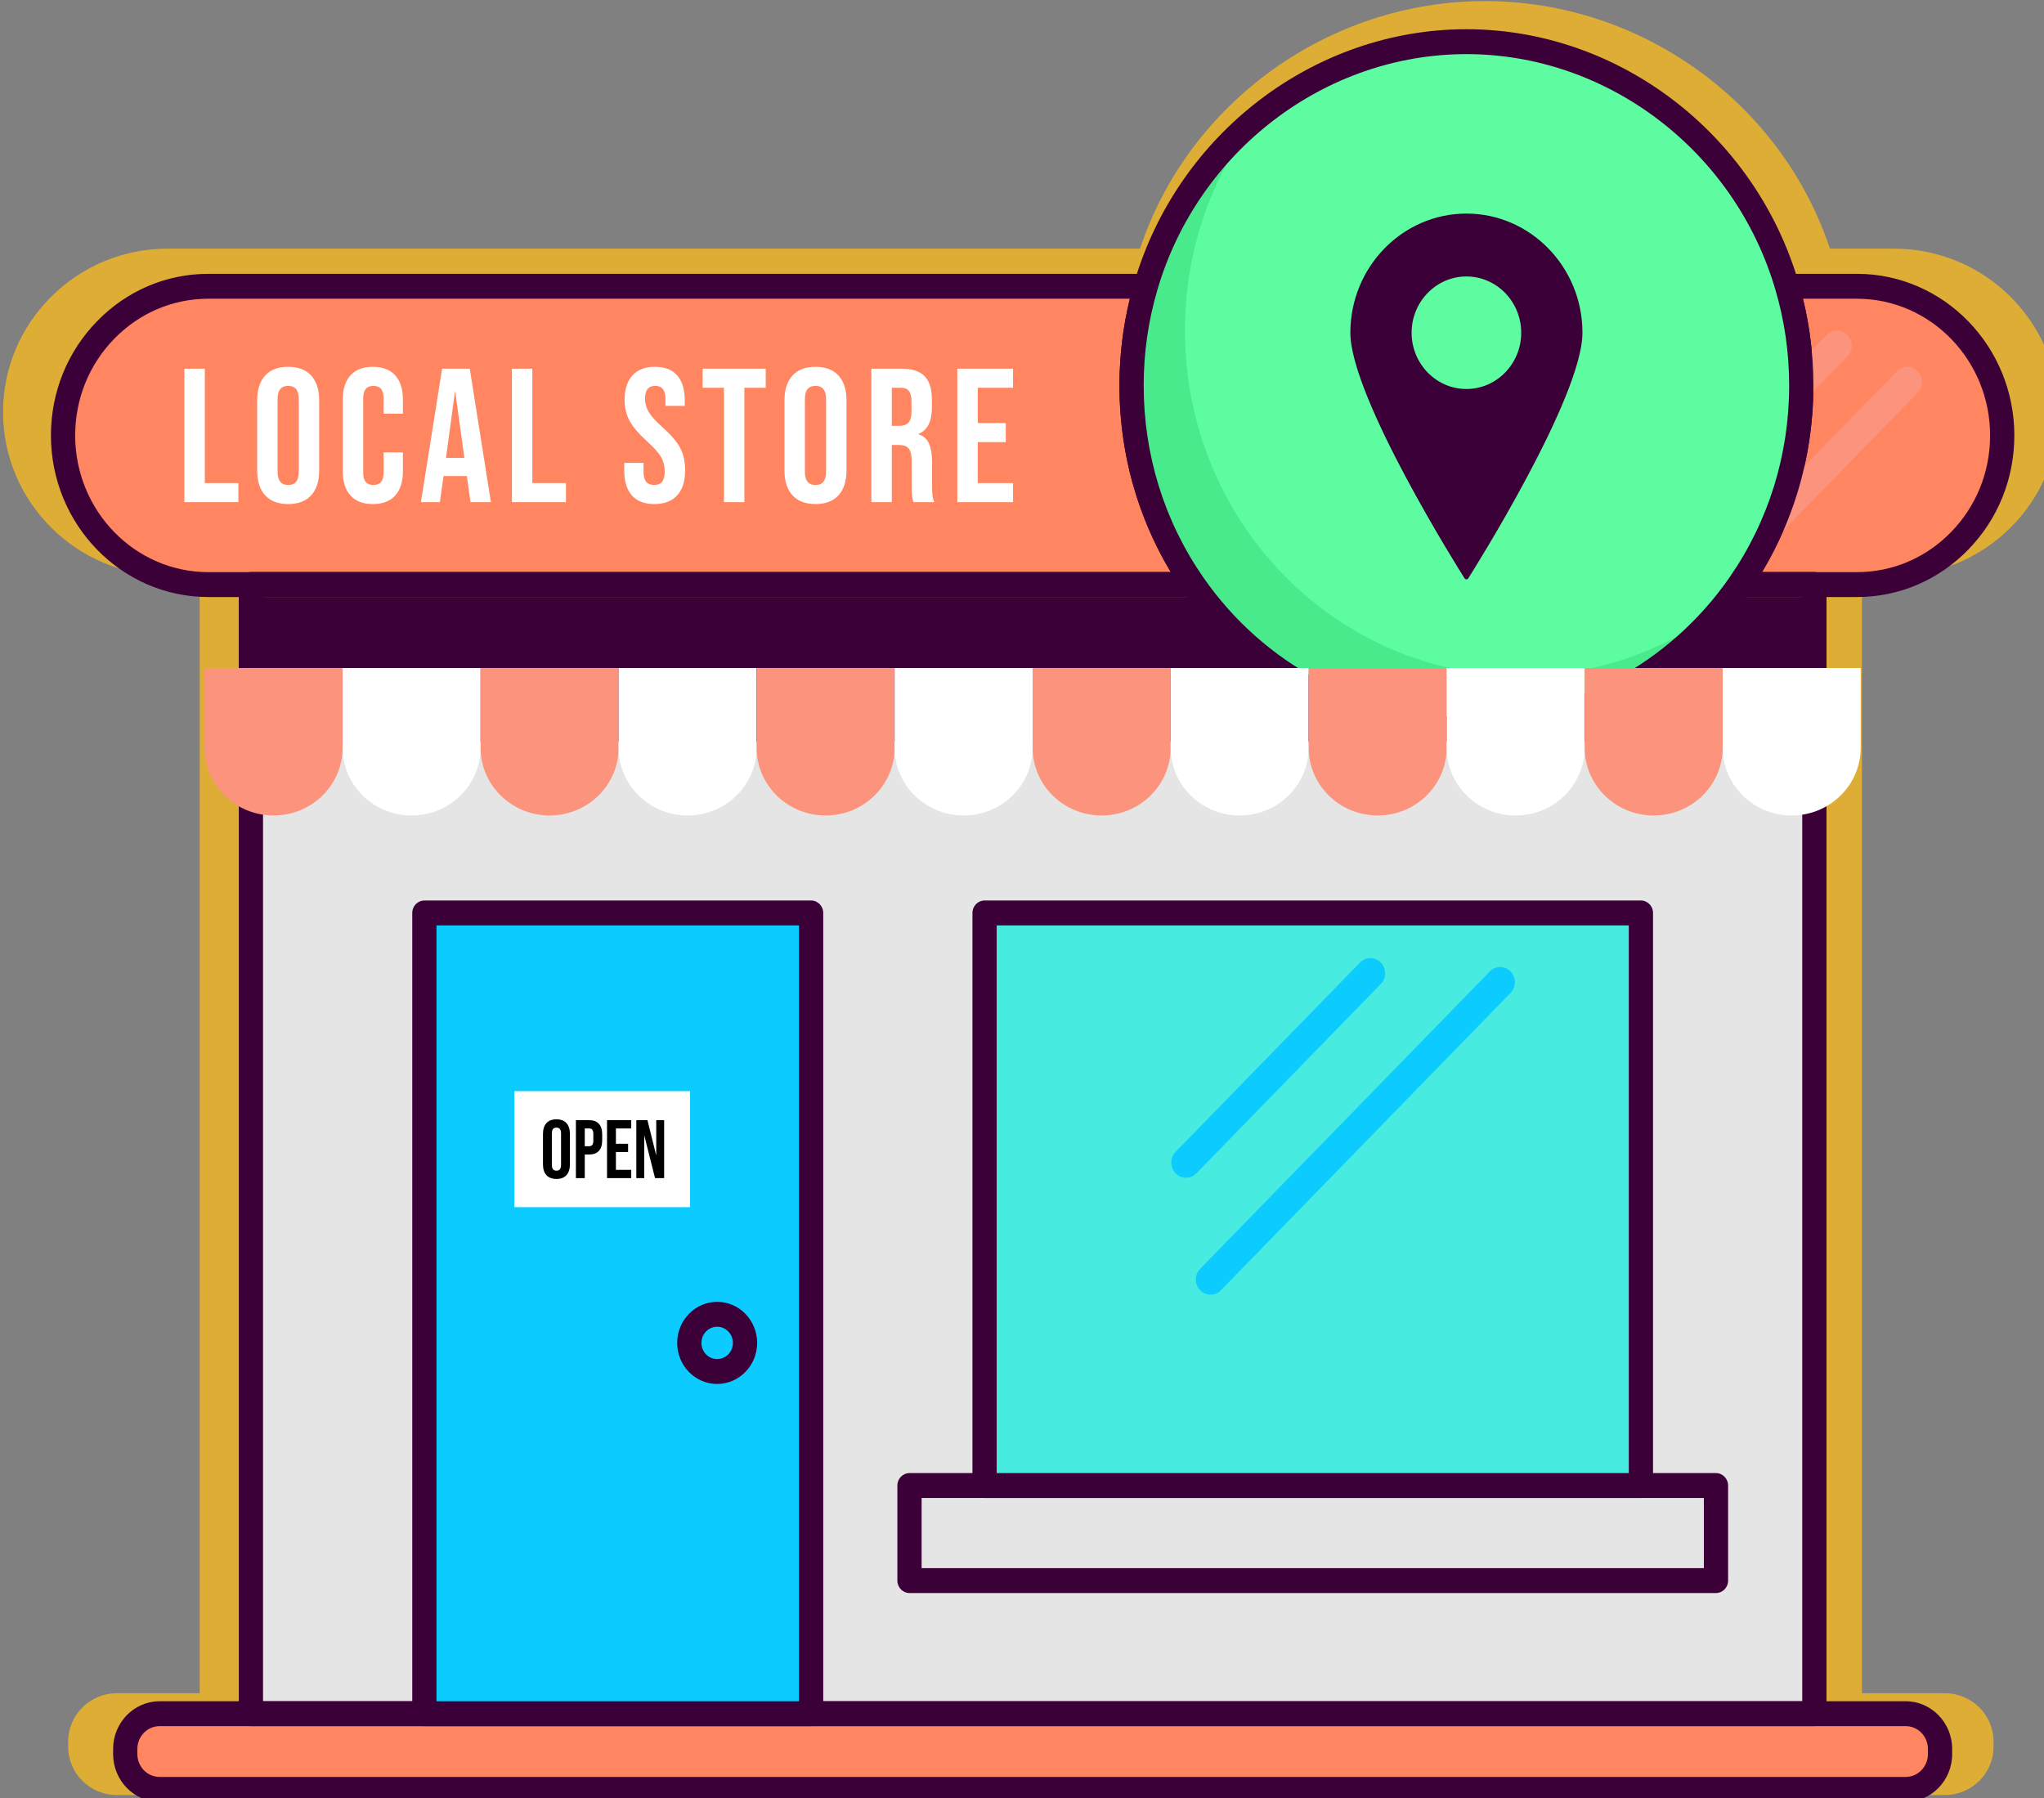 <?xml version="1.0" encoding="UTF-8" standalone="no"?>
<!-- Generator: Adobe Illustrator 16.0.0, SVG Export Plug-In . SVG Version: 6.00 Build 0)  -->

<svg
   version="1.1"
   id="bg"
   x="0px"
   y="0px"
   width="146.5"
   height="128.862"
   viewBox="0 0 146.5 128.862"
   enable-background="new 0 0 3000 3000"
   xml:space="preserve"
   sodipodi:docname="local-store.svg"
   inkscape:version="1.2.2 (732a01da63, 2022-12-09)"
   xmlns:inkscape="http://www.inkscape.org/namespaces/inkscape"
   xmlns:sodipodi="http://sodipodi.sourceforge.net/DTD/sodipodi-0.dtd"
   xmlns="http://www.w3.org/2000/svg"
   xmlns:svg="http://www.w3.org/2000/svg"><rect x="0" y="0" width="146.5" height="128.862" fill="#808080" stroke="none"/><defs
   id="defs139">
	
	

		
		
		
		
		
		
		
		
		
	</defs><sodipodi:namedview
   id="namedview137"
   pagecolor="#ffffff"
   bordercolor="#cccccc"
   borderopacity="1"
   inkscape:showpageshadow="0"
   inkscape:pageopacity="1"
   inkscape:pagecheckerboard="0"
   inkscape:deskcolor="#d1d1d1"
   showgrid="false"
   inkscape:zoom="0.045916667"
   inkscape:cx="-2264.9728"
   inkscape:cy="-805.80763"
   inkscape:window-width="1366"
   inkscape:window-height="705"
   inkscape:window-x="-8"
   inkscape:window-y="-8"
   inkscape:window-maximized="1"
   inkscape:current-layer="bg" />
<g
   id="g120"
   transform="translate(-1427.277,-1446.39)">
		</g><g
   id="g1959"
   transform="matrix(0.075,0,0,0.077,-38.656,-50.924)"
   style="stroke-width:13.206"><path
     fill="#ddad36"
     d="m 2294.779,1197.217 h 30.473 c 42.027,0 81.561,-15.844 111.308,-44.605 29.769,-28.69 46.166,-66.908 46.166,-107.615 0,-83.938 -70.641,-152.224 -157.474,-152.224 h -61.111 c -46.397,-136.091 -180.595,-230.412 -329.626,-230.412 -149.031,0 -283.239,94.333 -329.619,230.412 H 675.801 c -42.022,0 -81.553,15.854 -111.314,44.623 -29.767,28.772 -46.158,66.987 -46.158,107.602 0,83.934 70.645,152.221 157.472,152.221 h 30.474 v 124.584 915.576 h -79.247 c -25.631,0 -46.486,20.15 -46.486,44.934 v 4.868 c 0,24.779 20.855,44.938 46.486,44.938 h 1746.999 c 25.63,0 46.483,-20.158 46.483,-44.938 v -4.868 c 0,-24.783 -20.854,-44.934 -46.483,-44.934 h -79.247 v -915.576 -124.586 z"
     id="path4"
     style="stroke-width:32.828" /><g
     id="g118"
     style="stroke-width:13.206">
			<rect
   x="755.918"
   y="1340.149"
   fill="#e5e5e5"
   width="1494.113"
   height="916.066"
   id="rect6"
   style="stroke-width:32.828" />
			<path
   fill="#ff8661"
   d="m 2425.914,1077.106 c 0,68.214 -65.137,123.507 -114.988,123.507 H 684.144 c -49.856,0 -107.447,-55.293 -107.447,-123.507 v -28.851 c 0,-68.21 96.349,-126.218 171.707,-126.218 l 1570.069,2.683 c 49.851,0 107.441,55.325 107.441,123.536 z"
   id="path8"
   style="stroke-width:32.828" />
			<path
   fill="#3b0037"
   d="M 1655.866,1217.049 H 714.504 c -82.938,0 -150.411,-67.475 -150.411,-150.409 0,-40.132 15.657,-77.891 44.088,-106.32 28.425,-28.427 66.185,-44.093 106.322,-44.093 h 895.863 c 3.666,0 7.113,1.739 9.299,4.687 2.186,2.938 2.85,6.746 1.784,10.262 -8.692,28.662 -13.098,58.601 -13.098,88.968 0,64.489 19.695,126.258 56.951,178.603 2.519,3.539 2.849,8.178 0.856,12.031 -1.985,3.851 -5.954,6.271 -10.292,6.271 M 714.504,939.396 c -33.951,0 -65.889,13.247 -89.942,37.304 -24.055,24.055 -37.307,55.995 -37.307,89.94 0,70.158 57.087,127.242 127.25,127.242 h 919.787 c -32.188,-52.161 -49.098,-111.783 -49.098,-173.739 0,-27.411 3.34,-54.504 9.941,-80.747 H 714.504 Z"
   id="path10"
   style="stroke-width:32.828" />
			<path
   fill="#3b0037"
   d="m 2289.99,1217.049 h -112.303 c -4.335,0 -8.307,-2.42 -10.297,-6.271 -1.982,-3.854 -1.652,-8.492 0.853,-12.031 37.267,-52.345 56.958,-114.114 56.958,-178.603 0,-30.367 -4.406,-60.306 -13.097,-88.968 -1.066,-3.516 -0.405,-7.323 1.783,-10.262 2.182,-2.948 5.636,-4.687 9.299,-4.687 h 66.804 c 82.938,0 150.41,67.475 150.41,150.414 0,40.222 -15.663,77.986 -44.095,106.335 -28.414,28.418 -66.174,44.073 -106.315,44.073 m -90.724,-23.167 h 90.725 c 33.95,0 65.89,-13.246 89.949,-37.305 24.052,-23.981 37.297,-55.915 37.297,-89.937 0,-70.16 -57.078,-127.244 -127.246,-127.244 h -51.571 c 6.603,26.242 9.942,53.336 9.942,80.747 0,61.956 -16.915,121.578 -49.096,173.739"
   id="path12"
   style="stroke-width:32.828" />
			<path
   fill="#3b0037"
   d="M 2336.575,2338.44 H 667.92 c -24.483,0 -44.4,-19.919 -44.4,-44.401 v -4.811 c 0,-24.488 19.917,-44.4 44.4,-44.4 h 1668.655 c 24.479,0 44.401,19.912 44.401,44.4 v 4.811 c 10e-4,24.482 -19.922,44.401 -44.401,44.401"
   id="path14"
   style="stroke-width:32.828" />
			<path
   fill="#ff8661"
   d="m 667.92,2267.995 c -11.709,0 -21.234,9.522 -21.234,21.233 v 4.811 c 0,11.712 9.524,21.234 21.234,21.234 h 1668.655 c 11.705,0 21.234,-9.522 21.234,-21.234 v -4.811 c 0,-11.711 -9.529,-21.233 -21.234,-21.233 z"
   id="path16"
   style="stroke-width:32.828" />
			<path
   fill="#3b0037"
   d="m 2249.299,2267.995 h -1494.1 c -6.399,0 -11.587,-5.191 -11.587,-11.587 V 1205.465 c 0,-6.396 5.188,-11.583 11.587,-11.583 h 900.667 c 3.749,0 7.255,1.812 9.438,4.864 57.882,81.288 151.898,129.825 251.47,129.825 99.578,0 193.588,-48.537 251.484,-129.825 2.167,-3.052 5.682,-4.864 9.426,-4.864 h 71.615 c 6.396,0 11.584,5.188 11.584,11.583 v 1050.943 c 0,6.396 -5.188,11.587 -11.584,11.587 M 766.779,2244.828 H 2237.715 V 1217.049 h -54.121 c -62.483,84.458 -161.764,134.687 -266.82,134.687 -105.05,0 -204.334,-50.229 -266.813,-134.687 H 766.779 Z"
   id="path18"
   style="stroke-width:32.828" />
			<rect
   x="755.918"
   y="1217.049"
   fill="#3b0037"
   width="1494.113"
   height="123.101"
   id="rect20"
   style="stroke-width:32.828" />
			<path
   fill="#3b0037"
   d="M 1916.773,1351.736 H 755.199 c -6.399,0 -11.587,-5.188 -11.587,-11.586 v -134.684 c 0,-6.396 5.188,-11.583 11.587,-11.583 h 900.667 c 3.749,0 7.255,1.812 9.438,4.864 57.882,81.288 151.898,129.825 251.47,129.825 6.402,0 11.59,5.188 11.59,11.578 -10e-4,6.398 -5.188,11.586 -11.591,11.586 M 766.779,1328.571 h 1028.493 c -57.206,-22.584 -107.867,-60.911 -145.311,-111.522 H 766.779 Z"
   id="path22"
   style="stroke-width:32.828" />
			<path
   fill="#3b0037"
   d="m 2249.299,1351.736 h -332.525 c -6.396,0 -11.58,-5.188 -11.58,-11.586 0,-6.391 5.185,-11.578 11.58,-11.578 99.578,0 193.588,-48.537 251.484,-129.825 2.167,-3.052 5.678,-4.864 9.43,-4.864 h 71.611 c 6.396,0 11.584,5.188 11.584,11.583 v 134.684 c 0,6.398 -5.188,11.586 -11.584,11.586 m -211.021,-23.165 h 199.437 v -111.522 h -54.121 c -37.448,50.612 -88.109,88.938 -145.316,111.522"
   id="path24"
   style="stroke-width:32.828" />
			<path
   fill="#3b0037"
   d="M 1290.557,2267.995 H 920.959 c -6.396,0 -11.58,-5.191 -11.58,-11.584 v -745.322 c 0,-6.388 5.184,-11.577 11.58,-11.577 h 369.598 c 6.394,0 11.58,5.189 11.58,11.577 v 745.322 c 0,6.393 -5.186,11.584 -11.58,11.584"
   id="path26"
   style="stroke-width:32.828" />
			<rect
   x="932.542"
   y="1522.673"
   fill="#0bcbff"
   width="346.431"
   height="722.155"
   id="rect28"
   style="stroke-width:32.828" />
			<path
   fill="#3b0037"
   d="m 2155.281,2144.109 h -770.712 c -6.397,0 -11.585,-5.181 -11.585,-11.58 v -88.493 c 0,-6.392 5.188,-11.579 11.585,-11.579 h 770.712 c 6.396,0 11.583,5.188 11.583,11.579 v 88.493 c 0,6.4 -5.186,11.58 -11.583,11.58"
   id="path30"
   style="stroke-width:32.828" />
			<rect
   x="1396.154"
   y="2055.623"
   fill="#e5e5e5"
   width="747.54"
   height="65.322"
   id="rect32"
   style="stroke-width:32.828" />
			<path
   fill="#3b0037"
   d="m 2083.532,2055.623 h -627.214 c -6.396,0 -11.583,-5.188 -11.583,-11.587 v -532.947 c 0,-6.388 5.188,-11.577 11.583,-11.577 h 627.214 c 6.402,0 11.583,5.189 11.583,11.577 v 532.947 c 0,6.4 -5.18,11.587 -11.583,11.587"
   id="path34"
   style="stroke-width:32.828" />
			<rect
   x="1467.896"
   y="1522.673"
   fill="#47ebe0"
   width="604.056"
   height="509.784"
   id="rect36"
   style="stroke-width:32.828" />
			<path
   fill="#0bcbff"
   d="m 1648.771,1757.561 c -3.597,0 -7.195,-1.375 -9.942,-4.118 -5.49,-5.497 -5.49,-14.401 0,-19.891 l 176.257,-176.26 c 5.489,-5.49 14.397,-5.49 19.891,0 5.493,5.496 5.493,14.401 0,19.895 l -176.261,176.256 c -2.74,2.743 -6.34,4.118 -9.945,4.118"
   id="path38"
   style="stroke-width:32.828" />
			<path
   fill="#0bcbff"
   d="m 1672.264,1866.373 c -3.599,0 -7.202,-1.367 -9.945,-4.122 -5.486,-5.489 -5.486,-14.386 0,-19.88 l 276.786,-276.782 c 5.494,-5.501 14.398,-5.501 19.896,0 5.489,5.489 5.489,14.387 0,19.88 l -276.794,276.782 c -2.74,2.755 -6.34,4.122 -9.943,4.122"
   id="path40"
   style="stroke-width:32.828" />
			<path
   fill="#fc937c"
   d="m 2161.901,1207.144 c -3.597,0 -7.199,-1.373 -9.945,-4.116 -5.487,-5.497 -5.487,-14.403 0,-19.893 l 176.26,-176.258 c 5.489,-5.488 14.394,-5.488 19.887,0 5.493,5.497 5.493,14.399 0,19.893 l -176.256,176.258 c -2.741,2.743 -6.34,4.116 -9.946,4.116"
   id="path42"
   style="stroke-width:32.828" />
			<path
   fill="#fc937c"
   d="m 1994.204,1273.926 c -3.603,0 -7.202,-1.37 -9.945,-4.123 -5.489,-5.49 -5.489,-14.389 0,-19.88 L 2261.043,973.14 c 5.496,-5.502 14.4,-5.502 19.894,0 5.49,5.488 5.49,14.387 0,19.88 l -276.794,276.783 c -2.737,2.754 -6.339,4.123 -9.939,4.123"
   id="path44"
   style="stroke-width:32.828" />
			<path
   fill="#49ea8b"
   d="m 2234.795,1014.915 c 0,177.483 -143.879,321.358 -321.358,321.358 -177.479,0 -321.361,-143.875 -321.361,-321.358 0,-177.483 143.883,-321.356 321.361,-321.356 177.479,0 321.358,143.872 321.358,321.356 z"
   id="path46"
   style="stroke-width:32.828" />
			<path
   fill="#5efca1"
   d="m 1913.437,693.559 c -64.583,0 -124.667,19.122 -175.04,51.91 -56.049,57.844 -90.604,136.636 -90.604,223.542 0,177.486 143.879,321.358 321.361,321.358 64.58,0 124.664,-19.124 175.034,-51.912 56.052,-57.843 90.606,-136.635 90.606,-223.542 0,-177.484 -143.878,-321.356 -321.357,-321.356 z"
   id="path48"
   style="stroke-width:32.828" />
			<path
   fill="#3b0037"
   d="m 1200.768,1949.507 c -21.068,0 -38.216,-17.14 -38.216,-38.218 0,-21.077 17.148,-38.221 38.216,-38.221 21.07,0 38.213,17.144 38.213,38.221 -10e-4,21.078 -17.143,38.218 -38.213,38.218 m 0,-53.273 c -8.3,0 -15.052,6.751 -15.052,15.055 0,8.301 6.751,15.052 15.052,15.052 8.298,0 15.049,-6.751 15.049,-15.052 0,-8.304 -6.751,-15.055 -15.049,-15.055"
   id="path50"
   style="stroke-width:32.828" />
			<path
   fill="#3b0037"
   d="m 1916.773,1351.733 c -107.048,0 -208.114,-52.167 -270.345,-139.545 -40.063,-56.304 -61.235,-122.715 -61.235,-192.045 0,-32.645 4.739,-64.846 14.085,-95.695 41.689,-138.882 172.255,-235.891 317.495,-235.891 145.251,0 275.813,97.009 317.51,235.922 9.342,30.818 14.078,63.019 14.078,95.664 0,69.33 -21.171,135.741 -61.24,192.045 -62.223,87.378 -163.287,139.545 -270.348,139.545 m 0,-640.011 c -135.096,0 -256.533,90.228 -295.313,219.418 -8.698,28.7 -13.107,58.632 -13.107,89.002 0,64.489 19.695,126.254 56.951,178.6 57.882,81.295 151.892,129.821 251.47,129.821 99.578,0 193.588,-48.526 251.48,-129.821 37.256,-52.346 56.947,-114.111 56.947,-178.6 0,-30.371 -4.406,-60.303 -13.097,-88.968 -38.79,-129.224 -160.231,-219.452 -295.331,-219.452"
   id="path52"
   style="stroke-width:32.828" />
			<path
   fill="#3b0037"
   d="m 1916.776,1200.613 c -0.71,0 -1.382,-0.36 -1.772,-0.965 -4.456,-6.855 -109.122,-168.584 -109.122,-228.602 0,-61.148 49.744,-110.895 110.895,-110.895 61.151,0 110.899,49.747 110.899,110.895 0,60.017 -104.663,221.746 -109.119,228.602 -0.391,0.605 -1.059,0.965 -1.781,0.965"
   id="path54"
   style="stroke-width:32.828" />
			<path
   fill="#5efca1"
   d="m 1916.776,1023.419 c -28.873,0 -52.366,-23.492 -52.366,-52.373 0,-28.875 23.493,-52.367 52.366,-52.367 28.881,0 52.378,23.492 52.378,52.367 0,28.881 -23.497,52.373 -52.378,52.373"
   id="path56"
   style="stroke-width:32.828" />
			<rect
   x="1006.937"
   y="1676.956"
   fill="#ffffff"
   width="167.915"
   height="107.965"
   id="rect58"
   style="stroke-width:32.828" />
			<g
   id="g80"
   style="stroke-width:13.206">
				<path
   fill="#ffffff"
   d="m 691.618,1004.532 h 19.517 v 106.464 h 32.116 v 17.747 h -51.633 z"
   id="path60"
   style="stroke-width:32.828" />
				<path
   fill="#ffffff"
   d="m 768.802,1122.354 c -5.088,-5.442 -7.63,-13.133 -7.63,-23.069 v -65.295 c 0,-9.937 2.542,-17.624 7.63,-23.069 5.084,-5.438 12.42,-8.158 22.001,-8.158 9.581,0 16.915,2.72 22.003,8.158 5.083,5.445 7.629,13.132 7.629,23.069 v 65.295 c 0,9.937 -2.546,17.627 -7.629,23.069 -5.088,5.441 -12.422,8.163 -22.003,8.163 -9.581,10e-4 -16.916,-2.721 -22.001,-8.163 z m 32.115,-21.825 v -67.782 c 0,-8.164 -3.37,-12.243 -10.114,-12.243 -6.742,0 -10.113,4.079 -10.113,12.243 v 67.782 c 0,8.164 3.371,12.243 10.113,12.243 6.744,-10e-4 10.114,-4.08 10.114,-12.243 z"
   id="path62"
   style="stroke-width:32.828" />
				<path
   fill="#ffffff"
   d="m 850.334,1122.532 c -4.911,-5.325 -7.364,-12.836 -7.364,-22.536 v -66.717 c 0,-9.697 2.453,-17.212 7.364,-22.536 4.907,-5.323 12.035,-7.98 21.381,-7.98 9.345,0 16.473,2.658 21.382,7.98 4.907,5.324 7.364,12.839 7.364,22.536 v 13.129 h -18.454 v -14.369 c 0,-7.69 -3.254,-11.535 -9.761,-11.535 -6.504,0 -9.757,3.845 -9.757,11.535 v 69.378 c 0,7.57 3.253,11.354 9.757,11.354 6.506,0 9.761,-3.784 9.761,-11.354 v -18.987 h 18.454 v 17.565 c 0,9.7 -2.457,17.211 -7.364,22.536 -4.909,5.323 -12.037,7.985 -21.382,7.985 -9.346,0 -16.474,-2.661 -21.381,-7.984 z"
   id="path64"
   style="stroke-width:32.828" />
				<path
   fill="#ffffff"
   d="m 937.899,1004.532 h 26.439 l 20.227,124.211 h -19.516 l -3.549,-24.665 v 0.354 h -22.181 l -3.55,24.311 h -18.096 z m 21.294,83.046 -8.694,-61.396 h -0.356 l -8.519,61.396 z"
   id="path66"
   style="stroke-width:32.828" />
				<path
   fill="#ffffff"
   d="m 1004.614,1004.532 h 19.517 v 106.464 h 32.116 v 17.747 h -51.633 z"
   id="path68"
   style="stroke-width:32.828" />
				<path
   fill="#ffffff"
   d="m 1119.236,1122.443 c -4.852,-5.383 -7.275,-13.099 -7.275,-23.158 v -7.094 h 18.454 v 8.516 c 0,8.044 3.37,12.065 10.112,12.065 3.312,0 5.827,-0.976 7.542,-2.928 1.714,-1.951 2.572,-5.113 2.572,-9.491 0,-5.206 -1.183,-9.789 -3.547,-13.751 -2.369,-3.965 -6.742,-8.727 -13.131,-14.286 -8.046,-7.098 -13.662,-13.511 -16.856,-19.251 -3.194,-5.737 -4.792,-12.212 -4.792,-19.433 0,-9.815 2.486,-17.414 7.453,-22.801 4.969,-5.379 12.182,-8.069 21.647,-8.069 9.344,0 16.413,2.69 21.204,8.069 4.79,5.387 7.188,13.104 7.188,23.158 v 5.143 h -18.455 v -6.387 c 0,-4.257 -0.828,-7.364 -2.484,-9.315 -1.657,-1.953 -4.081,-2.928 -7.275,-2.928 -6.507,0 -9.76,3.965 -9.76,11.889 0,4.494 1.212,8.696 3.639,12.597 2.421,3.904 6.831,8.638 13.219,14.194 8.162,7.099 13.778,13.548 16.856,19.343 3.073,5.795 4.612,12.596 4.612,20.404 0,10.176 -2.514,17.981 -7.54,23.423 -5.028,5.441 -12.332,8.163 -21.913,8.163 -9.466,0 -16.622,-2.689 -21.47,-8.072 z"
   id="path70"
   style="stroke-width:32.828" />
				<path
   fill="#ffffff"
   d="m 1207.243,1022.278 h -20.404 v -17.746 h 60.328 v 17.746 h -20.404 v 106.465 h -19.52 z"
   id="path72"
   style="stroke-width:32.828" />
				<path
   fill="#ffffff"
   d="m 1272.722,1122.354 c -5.088,-5.442 -7.631,-13.133 -7.631,-23.069 v -65.295 c 0,-9.937 2.542,-17.624 7.631,-23.069 5.083,-5.438 12.418,-8.158 22.001,-8.158 9.581,0 16.913,2.72 22.001,8.158 5.084,5.445 7.63,13.132 7.63,23.069 v 65.295 c 0,9.937 -2.546,17.627 -7.63,23.069 -5.088,5.441 -12.42,8.163 -22.001,8.163 -9.583,10e-4 -16.919,-2.721 -22.001,-8.163 z m 32.113,-21.825 v -67.782 c 0,-8.164 -3.37,-12.243 -10.112,-12.243 -6.744,0 -10.115,4.079 -10.115,12.243 v 67.782 c 0,8.164 3.371,12.243 10.115,12.243 6.742,-10e-4 10.112,-4.08 10.112,-12.243 z"
   id="path74"
   style="stroke-width:32.828" />
				<path
   fill="#ffffff"
   d="m 1348.129,1004.532 h 28.921 c 10.054,0 17.391,2.338 22.005,7.01 4.612,4.676 6.92,11.862 6.92,21.561 v 7.629 c 0,12.896 -4.258,21.058 -12.775,24.486 v 0.354 c 4.727,1.421 8.073,4.321 10.023,8.695 1.953,4.378 2.928,10.231 2.928,17.567 v 21.824 c 0,3.55 0.117,6.417 0.355,8.608 0.236,2.19 0.826,4.345 1.775,6.478 h -19.875 c -0.708,-2.011 -1.183,-3.907 -1.417,-5.678 -0.238,-1.775 -0.355,-4.969 -0.355,-9.583 v -22.712 c 0,-5.678 -0.917,-9.64 -2.75,-11.889 -1.837,-2.245 -5,-3.372 -9.493,-3.372 h -6.742 v 53.234 h -19.52 z m 26.615,53.234 c 3.905,0 6.832,-1.005 8.786,-3.015 1.951,-2.009 2.926,-5.383 2.926,-10.118 v -9.579 c 0,-4.495 -0.799,-7.746 -2.395,-9.761 -1.597,-2.009 -4.112,-3.015 -7.542,-3.015 h -8.871 v 35.488 z"
   id="path76"
   style="stroke-width:32.828" />
				<path
   fill="#ffffff"
   d="m 1430.282,1004.532 h 53.232 v 17.746 h -33.712 v 32.827 h 26.792 v 17.741 h -26.792 v 38.151 h 33.712 v 17.747 h -53.232 z"
   id="path78"
   style="stroke-width:32.828" />
			</g>
			<g
   id="g90"
   style="stroke-width:13.206">
				<path
   d="m 1037.617,1755.147 c -2.21,-2.362 -3.315,-5.706 -3.315,-10.026 v -28.369 c 0,-4.32 1.105,-7.66 3.315,-10.023 2.21,-2.362 5.397,-3.55 9.562,-3.55 4.163,0 7.35,1.188 9.56,3.55 2.208,2.363 3.315,5.703 3.315,10.023 v 28.369 c 0,4.32 -1.106,7.664 -3.315,10.026 -2.21,2.363 -5.397,3.546 -9.56,3.546 -4.164,0 -7.351,-1.182 -9.562,-3.546 z m 13.957,-9.483 v -29.455 c 0,-3.546 -1.466,-5.319 -4.396,-5.319 -2.929,0 -4.396,1.773 -4.396,5.319 v 29.455 c 0,3.547 1.466,5.319 4.396,5.319 2.93,0 4.396,-1.772 4.396,-5.319 z"
   id="path82"
   style="stroke-width:13.206" />
				<path
   d="m 1065.759,1703.95 h 12.491 c 4.212,0 7.376,1.133 9.484,3.394 2.105,2.26 3.161,5.578 3.161,9.948 v 5.319 c 0,4.367 -1.056,7.686 -3.161,9.945 -2.107,2.26 -5.271,3.39 -9.484,3.39 h -4.009 v 21.977 h -8.481 v -53.973 z m 12.491,24.29 c 1.388,0 2.429,-0.388 3.122,-1.159 0.694,-0.771 1.041,-2.082 1.041,-3.93 v -6.399 c 0,-1.851 -0.347,-3.163 -1.041,-3.933 -0.693,-0.775 -1.734,-1.155 -3.122,-1.155 h -4.009 v 16.576 z"
   id="path84"
   style="stroke-width:13.206" />
				<path
   d="m 1095.518,1703.95 h 23.13 v 7.714 H 1104 v 14.262 h 11.642 v 7.711 H 1104 v 16.572 h 14.648 v 7.714 h -23.13 z"
   id="path86"
   style="stroke-width:13.206" />
				<path
   d="m 1123.505,1703.95 h 10.64 l 8.25,32.305 h 0.153 v -32.305 h 7.556 v 53.973 h -8.712 l -10.177,-39.401 h -0.154 v 39.401 h -7.556 z"
   id="path88"
   style="stroke-width:13.206" />
			</g>
			<g
   id="g116"
   style="stroke-width:13.206">
				<path
   fill="#fc937c"
   d="m 710.924,1283.097 v 74.239 c 0,34.814 29.523,63.037 65.942,63.037 36.42,0 65.945,-28.223 65.945,-63.037 v -74.239 z"
   id="path92"
   style="stroke-width:32.828" />
				<path
   fill="#ffffff"
   d="m 842.812,1283.097 v 74.239 c 0,34.814 29.522,63.037 65.944,63.037 36.417,0 65.942,-28.223 65.942,-63.037 v -74.239 z"
   id="path94"
   style="stroke-width:32.828" />
				<path
   fill="#fc937c"
   d="m 974.697,1283.097 v 74.239 c 0,34.814 29.523,63.037 65.945,63.037 36.417,0 65.942,-28.223 65.942,-63.037 v -74.239 z"
   id="path96"
   style="stroke-width:32.828" />
				<path
   fill="#ffffff"
   d="m 1106.585,1283.097 v 74.239 c 0,34.814 29.523,63.037 65.943,63.037 36.42,0 65.944,-28.223 65.944,-63.037 v -74.239 z"
   id="path98"
   style="stroke-width:32.828" />
				<path
   fill="#fc937c"
   d="m 1238.472,1283.097 v 74.239 c 0,34.814 29.523,63.037 65.944,63.037 36.418,0 65.943,-28.223 65.943,-63.037 v -74.239 z"
   id="path100"
   style="stroke-width:32.828" />
				<path
   fill="#ffffff"
   d="m 1370.359,1283.097 v 74.239 c 0,34.814 29.523,63.037 65.942,63.037 36.42,0 65.945,-28.223 65.945,-63.037 v -74.239 z"
   id="path102"
   style="stroke-width:32.828" />
				<path
   fill="#fc937c"
   d="m 1502.247,1283.097 v 74.239 c 0,34.814 29.523,63.037 65.943,63.037 36.42,0 65.944,-28.223 65.944,-63.037 v -74.239 z"
   id="path104"
   style="stroke-width:32.828" />
				<path
   fill="#ffffff"
   d="m 1634.135,1283.097 v 74.239 c 0,34.814 29.527,63.037 65.94,63.037 36.42,0 65.943,-28.223 65.943,-63.037 v -74.239 z"
   id="path106"
   style="stroke-width:32.828" />
				<path
   fill="#fc937c"
   d="m 1766.019,1283.097 v 74.239 c 0,34.814 29.527,63.037 65.947,63.037 36.417,0 65.944,-28.223 65.944,-63.037 v -74.239 z"
   id="path108"
   style="stroke-width:32.828" />
				<path
   fill="#ffffff"
   d="m 1897.91,1283.097 v 74.239 c 0,34.814 29.523,63.037 65.943,63.037 36.416,0 65.939,-28.223 65.939,-63.037 v -74.239 z"
   id="path110"
   style="stroke-width:32.828" />
				<path
   fill="#fc937c"
   d="m 2029.793,1283.097 v 74.239 c 0,34.814 29.523,63.037 65.944,63.037 36.42,0 65.943,-28.223 65.943,-63.037 v -74.239 z"
   id="path112"
   style="stroke-width:32.828" />
				<path
   fill="#ffffff"
   d="m 2161.681,1283.097 v 74.239 c 0,34.814 29.527,63.037 65.947,63.037 36.417,0 65.944,-28.223 65.944,-63.037 v -74.239 z"
   id="path114"
   style="stroke-width:32.828" />
			</g>
		</g></g><g
   id="g122"
   transform="translate(-1427.277,-1446.39)">
		</g><g
   id="g124"
   transform="translate(-1427.277,-1446.39)">
		</g><g
   id="g126"
   transform="translate(-1427.277,-1446.39)">
		</g><g
   id="g128"
   transform="translate(-1427.277,-1446.39)">
		</g><g
   id="g130"
   transform="translate(-1427.277,-1446.39)">
		</g>

</svg>
